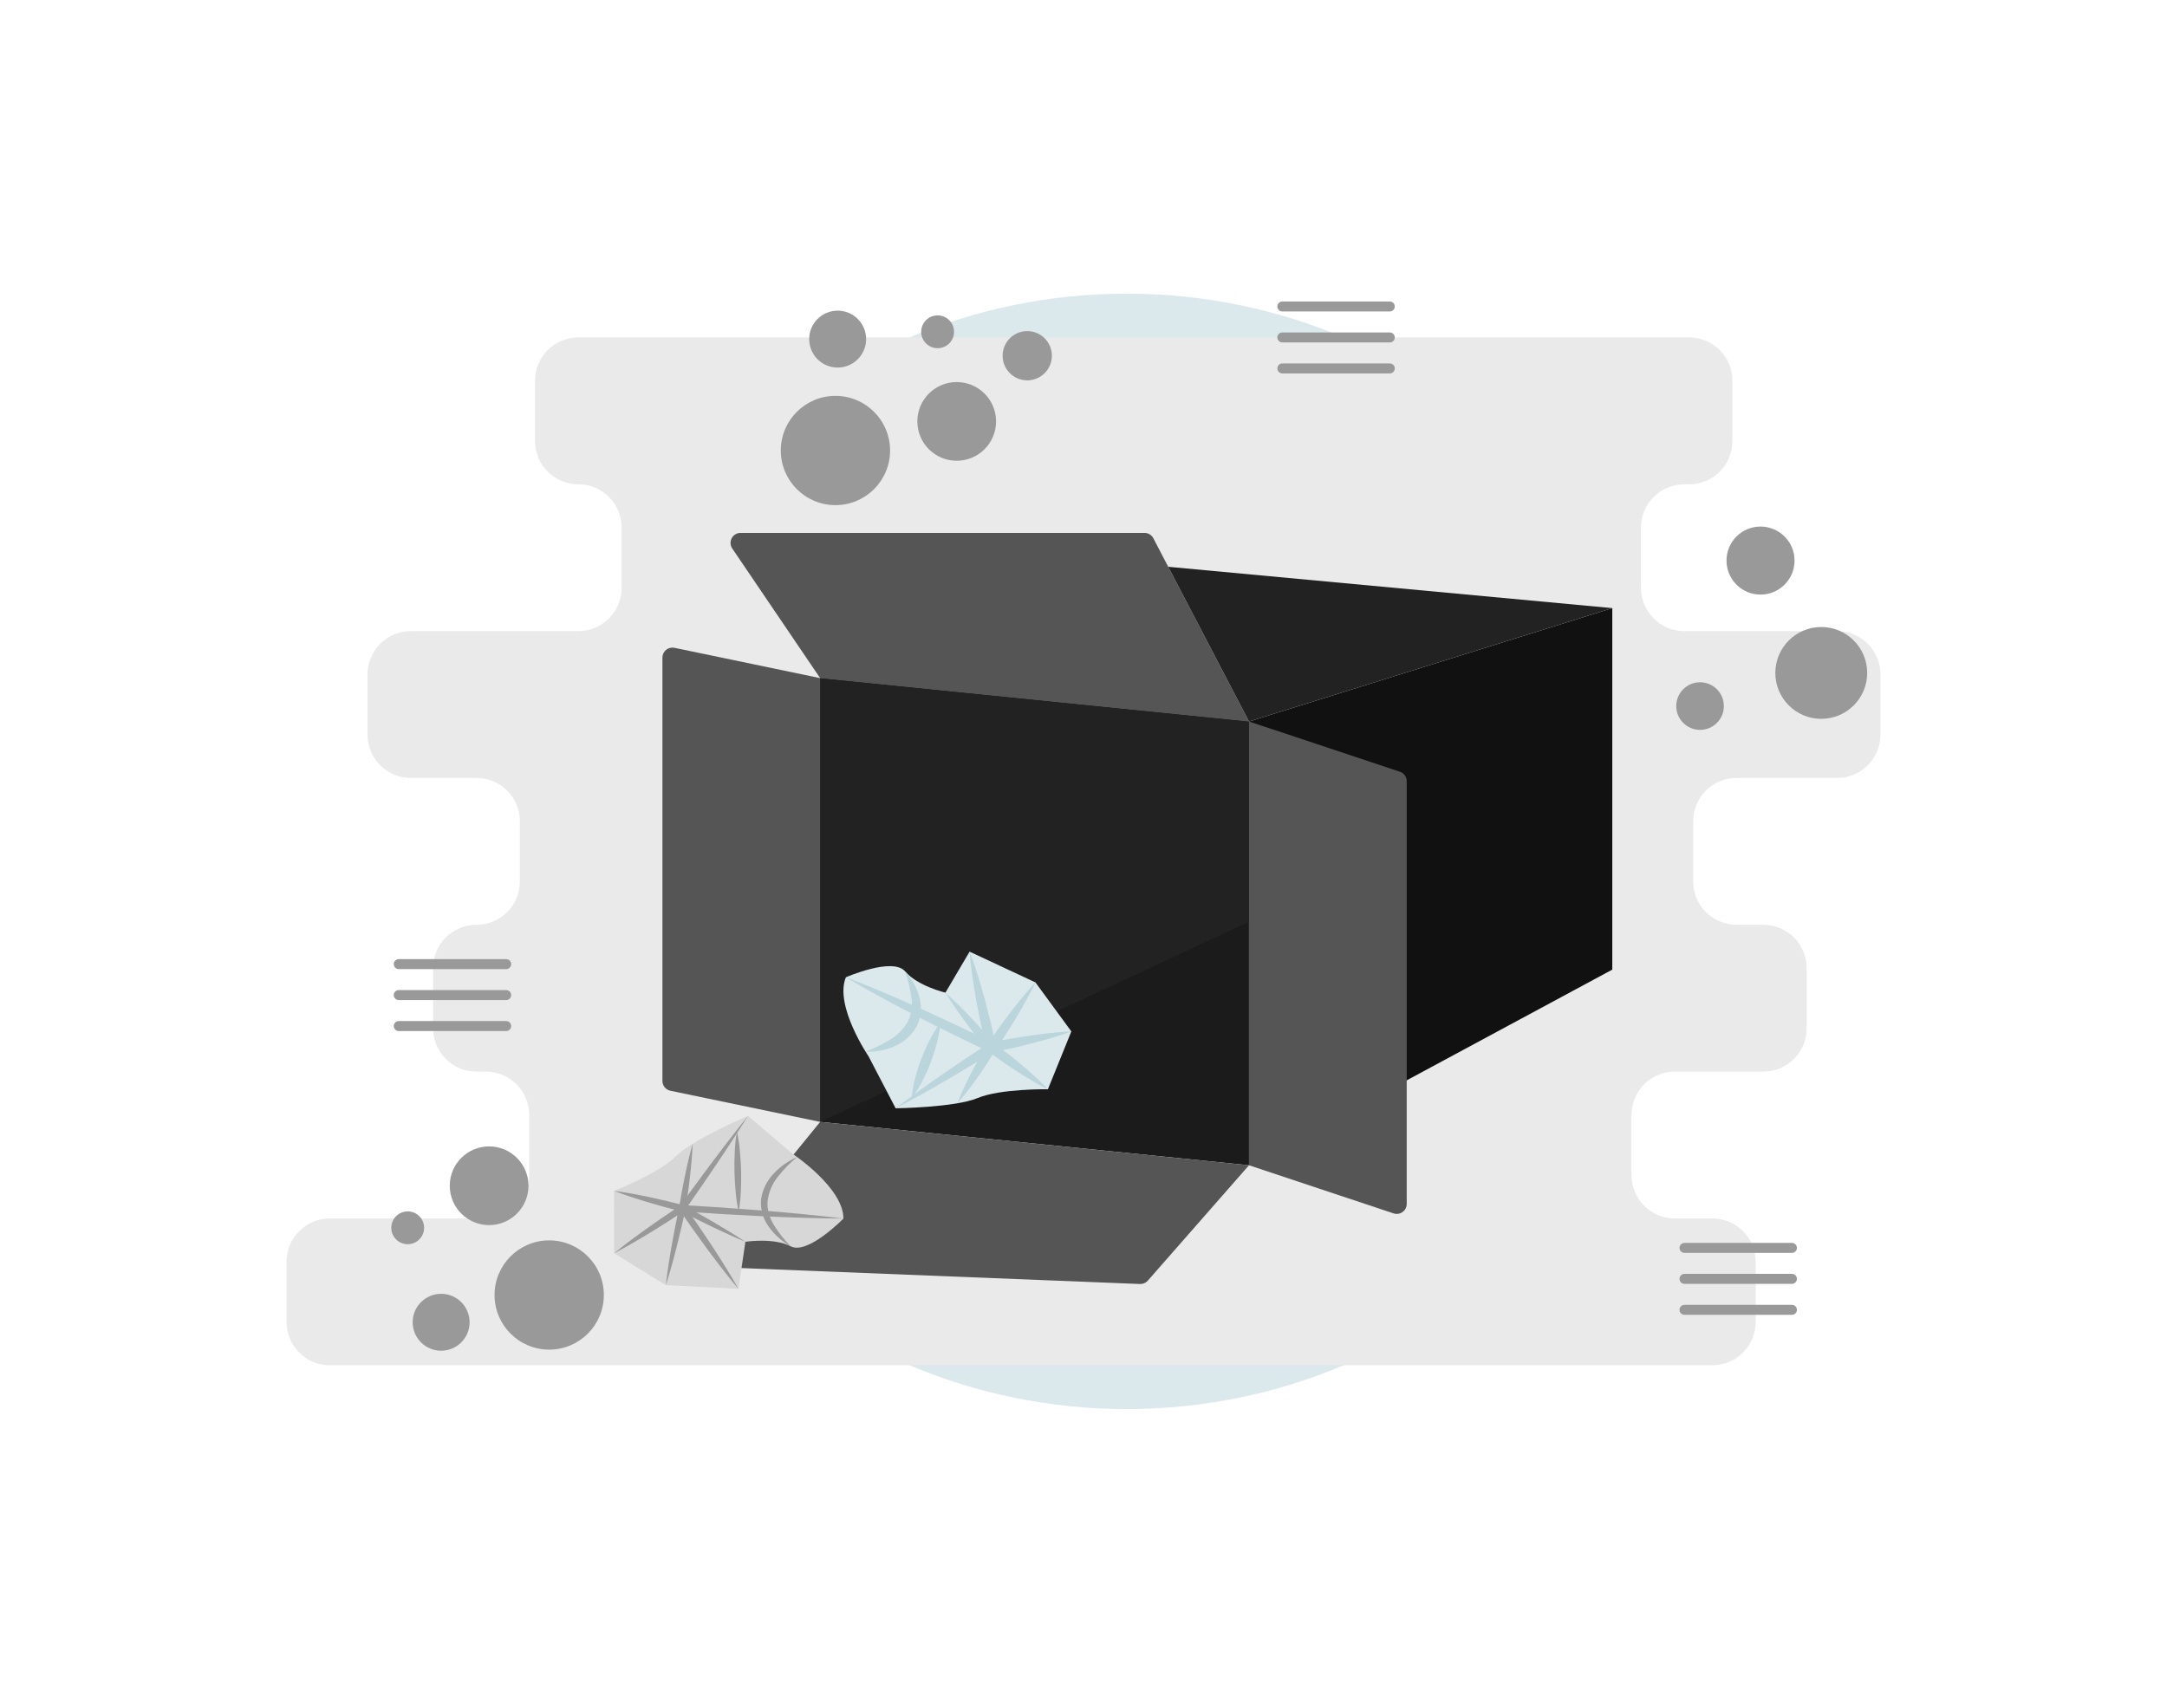 <svg width="255" height="201" viewBox="0 0 255 201" fill="none" xmlns="http://www.w3.org/2000/svg">
<path d="M132.576 165.854C168.83 165.854 198.22 136.464 198.22 100.21C198.22 63.956 168.83 34.567 132.576 34.567C96.322 34.567 66.933 63.956 66.933 100.21C66.933 136.464 96.322 165.854 132.576 165.854Z" fill="#DBE8EC"/>
<path d="M221.284 86.472V79.383C221.284 78.031 220.747 76.734 219.791 75.779C218.835 74.823 217.539 74.286 216.187 74.286H198.196C196.845 74.286 195.548 73.749 194.592 72.793C193.636 71.837 193.099 70.541 193.099 69.189V62.1C193.099 60.748 193.636 59.452 194.592 58.496C195.548 57.54 196.845 57.003 198.196 57.003H198.764C200.116 57.003 201.413 56.466 202.369 55.51C203.324 54.554 203.861 53.258 203.861 51.906V44.817C203.861 43.465 203.324 42.169 202.369 41.213C201.413 40.257 200.116 39.72 198.764 39.72H68.053C66.701 39.72 65.405 40.257 64.449 41.213C63.493 42.169 62.956 43.465 62.956 44.817V51.906C62.956 53.258 63.493 54.554 64.449 55.51C65.405 56.466 66.701 57.003 68.053 57.003C69.405 57.003 70.701 57.54 71.657 58.496C72.613 59.452 73.15 60.748 73.15 62.1V69.189C73.15 70.541 72.613 71.837 71.657 72.793C70.701 73.749 69.405 74.286 68.053 74.286H48.343C46.991 74.286 45.694 74.823 44.738 75.779C43.783 76.734 43.246 78.031 43.246 79.383V86.472C43.246 87.823 43.783 89.12 44.738 90.076C45.694 91.032 46.991 91.569 48.343 91.569H56.077C56.746 91.569 57.409 91.701 58.027 91.957C58.645 92.213 59.207 92.588 59.681 93.062C60.154 93.535 60.529 94.097 60.786 94.715C61.042 95.334 61.174 95.996 61.174 96.666V103.755C61.174 105.106 60.637 106.403 59.681 107.359C58.725 108.315 57.428 108.852 56.077 108.852H56.058C54.706 108.852 53.41 109.389 52.454 110.344C51.498 111.3 50.961 112.597 50.961 113.949V121.038C50.961 122.389 51.498 123.686 52.454 124.642C53.41 125.598 54.706 126.135 56.058 126.135H57.177C57.846 126.135 58.509 126.266 59.127 126.523C59.746 126.779 60.308 127.154 60.781 127.627C61.254 128.101 61.63 128.663 61.886 129.281C62.142 129.899 62.274 130.562 62.274 131.231V138.32C62.274 139.672 61.737 140.969 60.781 141.925C59.825 142.88 58.529 143.417 57.177 143.417H38.813C37.461 143.417 36.165 143.954 35.209 144.91C34.253 145.866 33.716 147.163 33.716 148.514V155.603C33.716 156.955 34.253 158.252 35.209 159.207C36.165 160.163 37.461 160.7 38.813 160.7H201.501C202.853 160.7 204.149 160.163 205.105 159.207C206.061 158.252 206.598 156.955 206.598 155.603V148.514C206.598 147.163 206.061 145.866 205.105 144.91C204.149 143.954 202.853 143.417 201.501 143.417H197.081C195.73 143.417 194.433 142.88 193.477 141.925C192.522 140.969 191.985 139.672 191.985 138.32V131.231C191.985 129.88 192.522 128.583 193.477 127.627C194.433 126.672 195.73 126.135 197.081 126.135H207.502C208.854 126.135 210.15 125.598 211.106 124.642C212.062 123.686 212.599 122.389 212.599 121.038V113.949C212.599 112.597 212.062 111.3 211.106 110.344C210.15 109.389 208.854 108.852 207.502 108.852H204.341C202.989 108.852 201.693 108.315 200.737 107.359C199.781 106.403 199.244 105.106 199.244 103.755V96.666C199.244 95.314 199.781 94.017 200.737 93.062C201.693 92.106 202.989 91.569 204.341 91.569H216.187C217.539 91.569 218.835 91.032 219.791 90.076C220.747 89.12 221.284 87.823 221.284 86.472Z" fill="#EAEAEA"/>
<path d="M189.725 114.13L146.975 137.158V84.924L189.725 71.578V114.13Z" fill="#111111"/>
<path d="M146.975 84.924L96.51 79.819L86.167 64.56C86.047 64.383 85.978 64.177 85.967 63.964C85.955 63.751 86.002 63.539 86.102 63.351C86.202 63.162 86.351 63.005 86.534 62.895C86.717 62.785 86.926 62.727 87.139 62.727H134.678C134.893 62.727 135.103 62.785 135.287 62.897C135.471 63.008 135.62 63.167 135.719 63.358L146.975 84.924Z" fill="#555555"/>
<path d="M96.51 132.053L78.885 128.386C78.621 128.331 78.384 128.186 78.213 127.977C78.043 127.768 77.95 127.506 77.95 127.236V77.401C77.95 77.226 77.989 77.054 78.064 76.896C78.139 76.739 78.248 76.6 78.383 76.49C78.519 76.38 78.677 76.301 78.847 76.26C79.016 76.219 79.193 76.216 79.364 76.251L96.51 79.819V132.053Z" fill="#555555"/>
<path d="M163.989 142.823L146.975 137.158V84.924L164.731 90.835C164.965 90.913 165.169 91.063 165.313 91.263C165.457 91.463 165.535 91.703 165.535 91.95V141.708C165.535 141.894 165.491 142.078 165.406 142.243C165.321 142.409 165.198 142.552 165.047 142.661C164.896 142.77 164.722 142.841 164.538 142.869C164.354 142.897 164.166 142.881 163.989 142.823Z" fill="#555555"/>
<path d="M146.975 137.158L96.51 132.053V79.819L146.975 84.924V137.158Z" fill="#1B1B1B"/>
<path d="M134.143 151.134L82.65 149.079L96.51 132.053L146.975 137.158L135.073 150.735C134.957 150.866 134.814 150.97 134.653 151.04C134.492 151.109 134.318 151.141 134.143 151.134Z" fill="#555555"/>
<path d="M146.976 84.924L189.725 71.578L137.471 66.714L146.976 84.924Z" fill="#222222"/>
<path d="M96.51 132.053L146.975 108.489V84.924L96.51 79.819V132.053Z" fill="#222222"/>
<path d="M99.536 115.032C99.536 115.032 105.049 112.619 106.514 114.342C107.978 116.065 111.252 116.841 111.252 116.841L114.094 112.016L121.848 115.635L126.069 121.406L123.312 128.212C123.312 128.212 117.713 128.126 115.042 129.246C112.372 130.366 105.394 130.452 105.394 130.452L102.206 124.335C102.206 124.335 98.157 118.391 99.536 115.032Z" fill="#DBE8EC"/>
<path d="M111.252 116.841C111.782 117.31 112.292 117.798 112.791 118.293C113.294 118.786 113.779 119.294 114.265 119.8C114.741 120.315 115.23 120.82 115.691 121.347C116.157 121.871 116.631 122.387 117.081 122.924L116.088 123.415C115.863 122.479 115.641 121.541 115.442 120.599C115.239 119.657 115.065 118.709 114.882 117.763C114.551 115.863 114.241 113.958 114.095 112.016C114.798 113.832 115.338 115.685 115.856 117.543C116.099 118.476 116.35 119.406 116.571 120.344C116.797 121.28 117 122.222 117.199 123.164L117.201 123.172C117.227 123.297 117.211 123.426 117.156 123.54C117.1 123.655 117.007 123.747 116.893 123.802C116.778 123.858 116.649 123.874 116.524 123.847C116.4 123.82 116.288 123.753 116.207 123.655C115.758 123.117 115.334 122.559 114.9 122.008C114.463 121.46 114.053 120.89 113.631 120.33C113.219 119.762 112.804 119.195 112.409 118.612C112.01 118.033 111.62 117.446 111.252 116.841Z" fill="#BAD5DB"/>
<path d="M121.848 115.635C121.519 116.344 121.149 117.025 120.78 117.707C120.402 118.382 120.021 119.056 119.619 119.716C119.229 120.383 118.809 121.031 118.399 121.685C117.987 122.337 117.551 122.973 117.127 123.618L116.529 122.716C117.314 122.555 118.101 122.409 118.89 122.269C119.682 122.145 120.47 121.998 121.266 121.894C122.059 121.776 122.857 121.68 123.655 121.59C124.457 121.514 125.257 121.432 126.069 121.406C125.31 121.694 124.539 121.926 123.77 122.164C122.998 122.388 122.225 122.606 121.447 122.802C120.672 123.012 119.889 123.179 119.11 123.369C118.328 123.543 117.545 123.71 116.758 123.863L116.746 123.866C116.632 123.888 116.514 123.875 116.408 123.83C116.301 123.785 116.211 123.708 116.148 123.611C116.085 123.514 116.052 123.4 116.054 123.284C116.057 123.168 116.093 123.056 116.16 122.961C116.604 122.33 117.036 121.691 117.49 121.067C117.948 120.445 118.395 119.817 118.873 119.208C119.338 118.592 119.825 117.99 120.313 117.39C120.812 116.796 121.309 116.201 121.848 115.635Z" fill="#BAD5DB"/>
<path d="M123.312 128.212C122.676 127.911 122.075 127.563 121.47 127.219C120.872 126.865 120.281 126.504 119.701 126.126C118.534 125.381 117.405 124.585 116.296 123.761L117.144 123.593C116.474 124.685 115.779 125.762 115.034 126.809C114.67 127.337 114.283 127.852 113.894 128.365C113.496 128.873 113.098 129.381 112.659 129.864C112.884 129.252 113.151 128.664 113.417 128.076C113.692 127.494 113.969 126.912 114.268 126.345C114.851 125.2 115.485 124.086 116.143 122.986C116.182 122.921 116.234 122.864 116.295 122.818C116.357 122.772 116.427 122.739 116.501 122.721C116.575 122.702 116.652 122.698 116.728 122.709C116.803 122.721 116.876 122.747 116.942 122.786L116.986 122.815L116.991 122.819C118.105 123.635 119.199 124.48 120.255 125.375C120.787 125.818 121.306 126.277 121.82 126.744C122.327 127.221 122.837 127.693 123.312 128.212Z" fill="#BAD5DB"/>
<path d="M99.536 115.031C102.512 116.149 105.415 117.418 108.307 118.71C109.747 119.369 111.19 120.022 112.616 120.708C114.05 121.379 115.471 122.078 116.89 122.778L116.895 122.78C116.985 122.825 117.062 122.893 117.118 122.977C117.173 123.061 117.205 123.158 117.211 123.259C117.216 123.36 117.195 123.46 117.149 123.55C117.103 123.639 117.034 123.715 116.949 123.769C116.011 124.366 115.054 124.931 114.106 125.512C113.16 126.096 112.194 126.648 111.239 127.217C110.274 127.771 109.314 128.332 108.338 128.869C107.367 129.412 106.385 129.94 105.394 130.452C106.276 129.769 107.17 129.103 108.074 128.454C108.973 127.797 109.888 127.164 110.798 126.525C111.718 125.9 112.627 125.258 113.556 124.648C114.483 124.035 115.401 123.407 116.338 122.81L116.396 123.801C114.965 123.125 113.534 122.447 112.117 121.742C110.692 121.052 109.284 120.329 107.872 119.612C105.062 118.15 102.262 116.667 99.536 115.031Z" fill="#BAD5DB"/>
<path d="M101.854 123.785C102.861 123.405 103.829 122.93 104.745 122.366C105.598 121.863 106.308 121.15 106.809 120.296C107.243 119.421 107.399 118.434 107.257 117.468C107.11 116.405 106.862 115.358 106.514 114.342C107.287 115.183 107.852 116.194 108.163 117.294C108.518 118.476 108.404 119.749 107.845 120.849C107.241 121.903 106.301 122.724 105.175 123.18C104.129 123.635 102.993 123.842 101.854 123.785Z" fill="#BAD5DB"/>
<path d="M110.659 120.401C110.595 121.204 110.457 121.999 110.246 122.776C110.046 123.54 109.804 124.294 109.522 125.032C109.242 125.771 108.922 126.495 108.563 127.199C108.203 127.919 107.776 128.605 107.289 129.245C107.351 128.442 107.489 127.647 107.7 126.87C107.9 126.105 108.142 125.352 108.425 124.614C108.706 123.875 109.027 123.152 109.387 122.448C109.746 121.728 110.172 121.042 110.659 120.401Z" fill="#BAD5DB"/>
<path d="M150.898 36.075H163.543" stroke="#999999" stroke-width="1.174" stroke-miterlimit="10" stroke-linecap="round"/>
<path d="M150.898 39.72H163.543" stroke="#999999" stroke-width="1.174" stroke-miterlimit="10" stroke-linecap="round"/>
<path d="M150.898 43.365H163.543" stroke="#999999" stroke-width="1.174" stroke-miterlimit="10" stroke-linecap="round"/>
<path d="M46.922 113.483H59.567" stroke="#999999" stroke-width="1.174" stroke-miterlimit="10" stroke-linecap="round"/>
<path d="M46.922 117.128H59.567" stroke="#999999" stroke-width="1.174" stroke-miterlimit="10" stroke-linecap="round"/>
<path d="M46.922 120.772H59.567" stroke="#999999" stroke-width="1.174" stroke-miterlimit="10" stroke-linecap="round"/>
<path d="M198.22 146.885H210.865" stroke="#999999" stroke-width="1.174" stroke-miterlimit="10" stroke-linecap="round"/>
<path d="M198.22 150.529H210.865" stroke="#999999" stroke-width="1.174" stroke-miterlimit="10" stroke-linecap="round"/>
<path d="M198.22 154.174H210.865" stroke="#999999" stroke-width="1.174" stroke-miterlimit="10" stroke-linecap="round"/>
<path d="M214.315 84.613C217.3 84.613 219.72 82.193 219.72 79.208C219.72 76.223 217.3 73.803 214.315 73.803C211.33 73.803 208.91 76.223 208.91 79.208C208.91 82.193 211.33 84.613 214.315 84.613Z" fill="#999999"/>
<path d="M200.052 85.911C201.6 85.911 202.854 84.656 202.854 83.109C202.854 81.561 201.6 80.306 200.052 80.306C198.504 80.306 197.25 81.561 197.25 83.109C197.25 84.656 198.504 85.911 200.052 85.911Z" fill="#999999"/>
<path d="M207.168 69.987C209.379 69.987 211.172 68.194 211.172 65.983C211.172 63.772 209.379 61.979 207.168 61.979C204.957 61.979 203.165 63.772 203.165 65.983C203.165 68.194 204.957 69.987 207.168 69.987Z" fill="#999999"/>
<path d="M64.626 158.86C68.177 158.86 71.057 155.981 71.057 152.43C71.057 148.878 68.177 145.999 64.626 145.999C61.074 145.999 58.195 148.878 58.195 152.43C58.195 155.981 61.074 158.86 64.626 158.86Z" fill="#999999"/>
<path d="M51.91 158.988C53.76 158.988 55.26 157.488 55.26 155.638C55.26 153.788 53.76 152.288 51.91 152.288C50.06 152.288 48.56 153.788 48.56 155.638C48.56 157.488 50.06 158.988 51.91 158.988Z" fill="#999999"/>
<path d="M47.976 146.451C49.043 146.451 49.908 145.586 49.908 144.519C49.908 143.452 49.043 142.587 47.976 142.587C46.909 142.587 46.044 143.452 46.044 144.519C46.044 145.586 46.909 146.451 47.976 146.451Z" fill="#999999"/>
<path d="M57.557 144.202C60.115 144.202 62.188 142.128 62.188 139.57C62.188 137.012 60.115 134.938 57.557 134.938C54.998 134.938 52.925 137.012 52.925 139.57C52.925 142.128 54.998 144.202 57.557 144.202Z" fill="#999999"/>
<path d="M98.31 59.457C101.861 59.457 104.74 56.578 104.74 53.026C104.74 49.475 101.861 46.596 98.31 46.596C94.758 46.596 91.879 49.475 91.879 53.026C91.879 56.578 94.758 59.457 98.31 59.457Z" fill="#999999"/>
<path d="M98.57 43.264C100.42 43.264 101.92 41.765 101.92 39.915C101.92 38.065 100.42 36.565 98.57 36.565C96.72 36.565 95.221 38.065 95.221 39.915C95.221 41.765 96.72 43.264 98.57 43.264Z" fill="#999999"/>
<path d="M120.881 44.771C122.482 44.771 123.78 43.473 123.78 41.872C123.78 40.271 122.482 38.973 120.881 38.973C119.279 38.973 117.981 40.271 117.981 41.872C117.981 43.473 119.279 44.771 120.881 44.771Z" fill="#999999"/>
<path d="M110.334 40.987C111.401 40.987 112.266 40.122 112.266 39.055C112.266 37.988 111.401 37.123 110.334 37.123C109.266 37.123 108.401 37.988 108.401 39.055C108.401 40.122 109.266 40.987 110.334 40.987Z" fill="#999999"/>
<path d="M112.579 54.233C115.137 54.233 117.211 52.16 117.211 49.601C117.211 47.043 115.137 44.97 112.579 44.97C110.021 44.97 107.947 47.043 107.947 49.601C107.947 52.16 110.021 54.233 112.579 54.233Z" fill="#999999"/>
<path d="M99.249 143.432C99.249 143.432 95.049 147.742 93.044 146.697C91.039 145.652 87.714 146.166 87.714 146.166L86.896 151.705L78.351 151.272L72.268 147.513L72.26 140.171C72.26 140.171 77.48 138.143 79.533 136.1C81.586 134.057 88.018 131.351 88.018 131.351L93.273 135.817C93.273 135.817 99.262 139.8 99.249 143.432Z" fill="#D7D7D7"/>
<path d="M87.714 146.166C86.412 145.63 85.14 145.038 83.874 144.436C83.244 144.128 82.609 143.829 81.986 143.51C81.361 143.194 80.732 142.884 80.113 142.556L80.603 142.003C81.724 143.57 82.806 145.164 83.867 146.773C84.916 148.39 85.952 150.016 86.896 151.705C85.639 150.233 84.474 148.697 83.321 147.153C82.18 145.6 81.061 144.032 79.98 142.437L79.977 142.433C79.93 142.363 79.907 142.279 79.912 142.194C79.918 142.11 79.952 142.03 80.009 141.966C80.066 141.903 80.142 141.861 80.225 141.846C80.309 141.832 80.395 141.845 80.47 141.885C81.088 142.214 81.697 142.562 82.308 142.903C82.922 143.241 83.525 143.6 84.132 143.95C85.34 144.663 86.542 145.386 87.714 146.166Z" fill="#999999"/>
<path d="M78.351 151.272C78.519 149.73 78.761 148.204 79.027 146.683C79.289 145.161 79.594 143.649 79.91 142.139L80.506 142.546L78.491 143.856C77.81 144.278 77.138 144.713 76.45 145.125C75.766 145.543 75.075 145.95 74.381 146.353C73.682 146.748 72.986 147.146 72.268 147.513C72.888 146.998 73.528 146.514 74.166 146.027C74.81 145.548 75.456 145.072 76.11 144.609C76.758 144.138 77.424 143.692 78.08 143.232L80.077 141.895C80.141 141.852 80.217 141.829 80.295 141.829C80.372 141.83 80.448 141.853 80.512 141.897C80.576 141.941 80.626 142.003 80.654 142.075C80.683 142.147 80.689 142.226 80.672 142.302C80.341 143.809 80 145.314 79.615 146.809C79.235 148.305 78.83 149.796 78.351 151.272Z" fill="#999999"/>
<path d="M72.26 140.17C72.952 140.254 73.634 140.375 74.317 140.492C74.998 140.618 75.677 140.749 76.353 140.894C77.706 141.178 79.049 141.5 80.388 141.844L79.907 142.159C80.017 141.528 80.115 140.895 80.236 140.265C80.355 139.635 80.469 139.005 80.605 138.378C80.865 137.122 81.15 135.87 81.508 134.63C81.46 135.92 81.339 137.198 81.194 138.472C81.127 139.11 81.039 139.745 80.955 140.38C80.873 141.016 80.768 141.648 80.675 142.282C80.661 142.383 80.606 142.474 80.525 142.534C80.443 142.595 80.341 142.621 80.24 142.607L80.201 142.599L80.195 142.597C78.856 142.257 77.523 141.896 76.199 141.497C75.536 141.3 74.877 141.09 74.219 140.874C73.564 140.649 72.907 140.429 72.26 140.17Z" fill="#999999"/>
<path d="M99.249 143.432C97.663 143.427 96.08 143.383 94.496 143.343C92.913 143.296 91.331 143.229 89.749 143.159C86.586 143.007 83.426 142.82 80.267 142.599L80.264 142.598C80.197 142.594 80.133 142.571 80.077 142.533C80.022 142.495 79.978 142.443 79.949 142.382C79.92 142.321 79.908 142.254 79.914 142.187C79.92 142.12 79.944 142.056 79.983 142.001C80.627 141.095 81.291 140.204 81.945 139.305C82.597 138.405 83.27 137.52 83.932 136.627C84.604 135.742 85.268 134.85 85.955 133.975C86.641 133.099 87.315 132.214 88.018 131.351C87.433 132.298 86.82 133.226 86.218 134.161C85.617 135.098 84.993 136.018 84.377 136.944C83.751 137.862 83.137 138.789 82.501 139.701C81.868 140.614 81.244 141.534 80.6 142.44L80.316 141.842C83.477 142.021 86.635 142.238 89.792 142.493C91.37 142.625 92.947 142.76 94.524 142.915C96.1 143.077 97.676 143.234 99.249 143.432Z" fill="#999999"/>
<path d="M93.806 136.195C92.967 136.873 92.207 137.646 91.543 138.497C90.897 139.296 90.48 140.255 90.335 141.272C90.28 141.768 90.321 142.27 90.455 142.751C90.584 143.249 90.784 143.725 91.048 144.165C91.613 145.083 92.283 145.933 93.044 146.697C92.062 146.15 91.207 145.4 90.536 144.498C89.809 143.556 89.46 142.376 89.557 141.19C89.719 140.025 90.252 138.943 91.077 138.105C91.844 137.285 92.773 136.634 93.806 136.195Z" fill="#999999"/>
<path d="M86.923 142.644C86.753 141.866 86.635 141.078 86.567 140.285C86.493 139.498 86.445 138.71 86.428 137.921C86.409 137.133 86.423 136.344 86.463 135.554C86.495 134.758 86.58 133.966 86.716 133.181C86.887 133.959 87.006 134.747 87.073 135.54C87.147 136.328 87.196 137.116 87.211 137.904C87.229 138.693 87.216 139.482 87.176 140.272C87.143 141.067 87.059 141.86 86.923 142.644Z" fill="#999999"/>
</svg>
